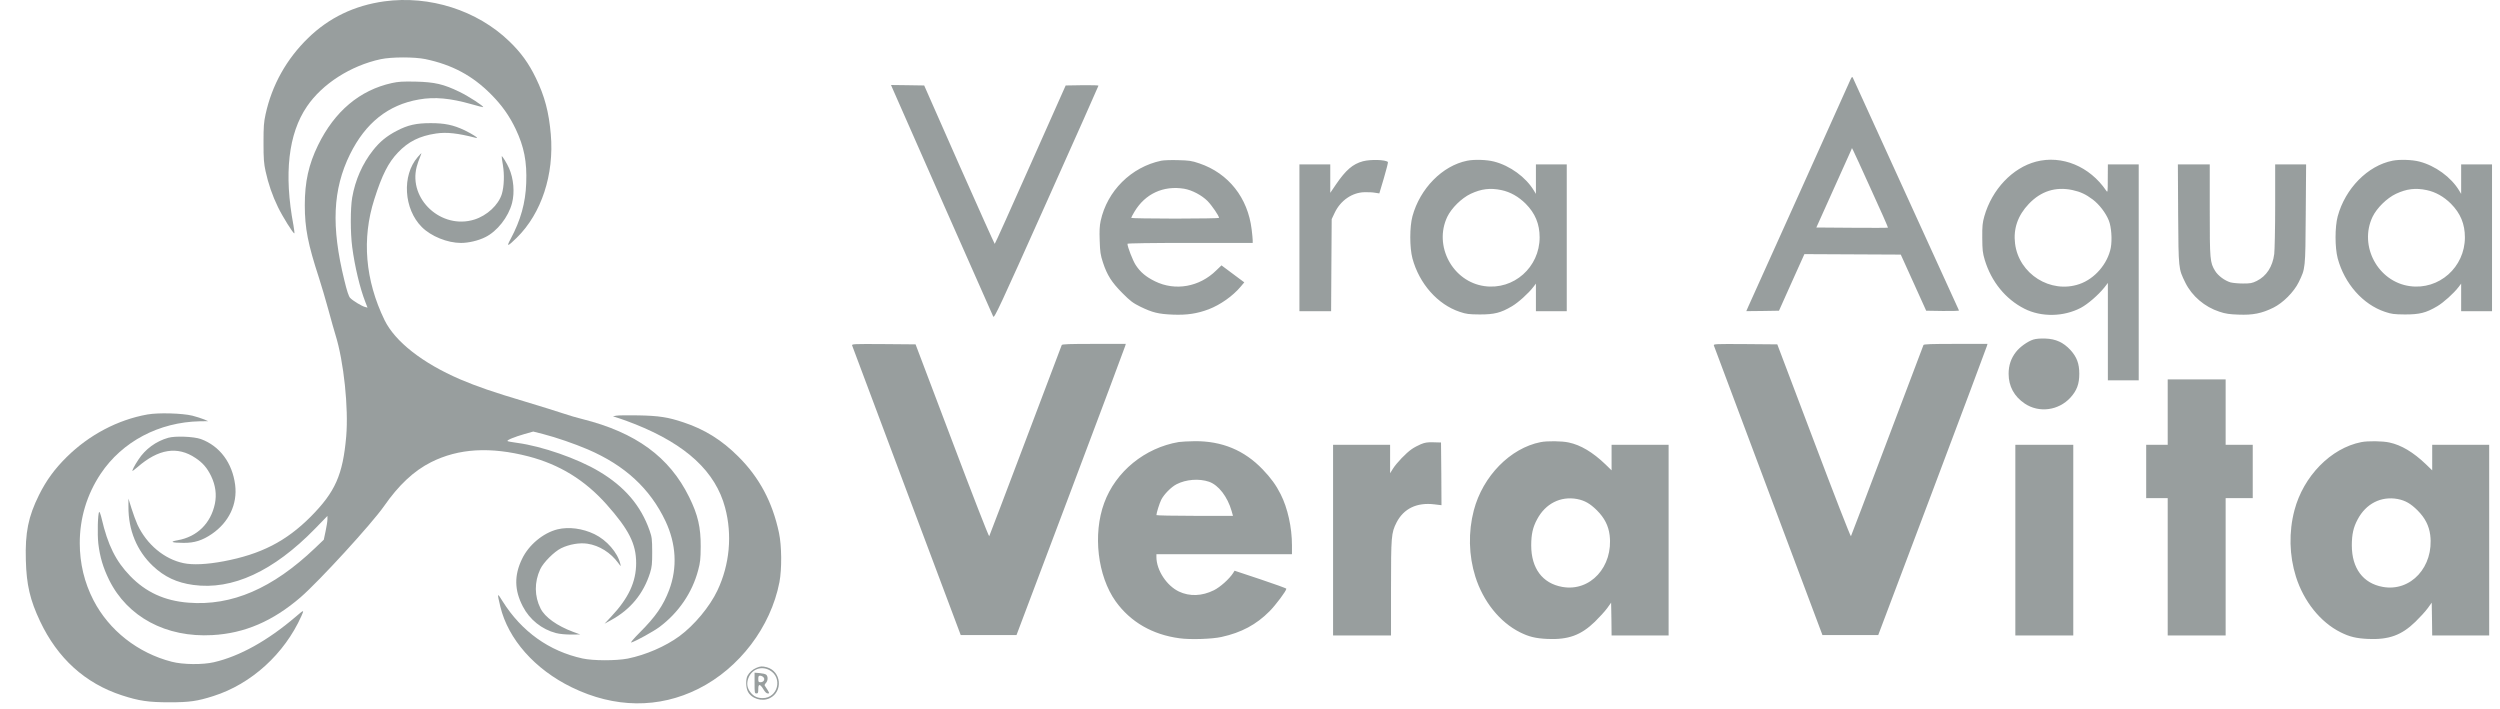 <svg xmlns="http://www.w3.org/2000/svg" width="74" height="21" viewBox="0 0 74 21">
  <g fill="#535E5E" fill-rule="evenodd" opacity=".598" transform="translate(.762)">
    <path fill-rule="nonzero" d="M10.612.04C9.732.162 8.98.521 8.36 1.124 7.718 1.747 7.287 2.519 7.099 3.382 7.046 3.623 7.038 3.747 7.038 4.231 7.038 4.71 7.049 4.84 7.099 5.069 7.179 5.437 7.303 5.797 7.464 6.126 7.599 6.408 7.926 6.931 7.951 6.906 7.959 6.901 7.945 6.79 7.923 6.663 7.638 5.144 7.774 3.96 8.321 3.155 8.775 2.483 9.619 1.943 10.507 1.752 10.83 1.683 11.508 1.683 11.832 1.75 12.626 1.918 13.223 2.239 13.771 2.79 14.095 3.116 14.316 3.429 14.502 3.819 14.751 4.342 14.839 4.79 14.814 5.418 14.795 6.004 14.648 6.522 14.352 7.075 14.219 7.319 14.258 7.307 14.54 7.031 15.265 6.317 15.644 5.166 15.542 3.979 15.486 3.324 15.362 2.848 15.099 2.308 14.889 1.874 14.657 1.553 14.311 1.221 13.362.306 11.956-.143 10.612.04zM54.015 2.35C53.993 2.403 53.318 3.902 52.516 5.684 51.713 7.461 51.027 8.987 50.991 9.066L50.928 9.21 51.412 9.205 51.896 9.197 52.272 8.358 52.648 7.522 54.073 7.529 55.501 7.536 55.877 8.366 56.253 9.197 56.743 9.205C57.014 9.208 57.23 9.202 57.224 9.19 57.216 9.178 56.51 7.631 55.656 5.752 54.801 3.874 54.09 2.316 54.079 2.294 54.062 2.267 54.045 2.281 54.015 2.35zM54.632 5.631C54.909 6.233 55.127 6.731 55.122 6.738 55.116 6.746 54.637 6.746 54.056 6.742L53.002 6.734 53.5 5.627C53.774 5.02 54.012 4.49 54.029 4.451L54.056 4.383 54.095 4.458C54.117 4.5 54.358 5.024 54.632 5.631z"/>
    <path fill-rule="nonzero" d="M10.839 2.458C9.887 2.668 9.143 3.293 8.651 4.3 8.374 4.87 8.26 5.382 8.26 6.071 8.26 6.754 8.352 7.222 8.681 8.229 8.753 8.456 8.88 8.879 8.958 9.169 9.035 9.457 9.132 9.795 9.168 9.913 9.414 10.699 9.558 12.077 9.486 12.918 9.386 14.058 9.162 14.561 8.432 15.297 7.704 16.025 6.96 16.406 5.859 16.614 5.361 16.708 4.941 16.727 4.67 16.669 4.1 16.55 3.582 16.116 3.308 15.532 3.261 15.427 3.181 15.211 3.131 15.051L3.04 14.758 3.04 14.995C3.035 15.69 3.289 16.304 3.762 16.752 4.105 17.076 4.47 17.247 4.957 17.314 6.111 17.474 7.331 16.913 8.565 15.648L8.93 15.272 8.93 15.374C8.93 15.43 8.905 15.588 8.875 15.726L8.822 15.975 8.565 16.221C7.309 17.419 6.1 17.942 4.813 17.839 4.111 17.784 3.555 17.53 3.09 17.048 2.664 16.608 2.429 16.133 2.246 15.347 2.218 15.228 2.185 15.142 2.174 15.153 2.133 15.195 2.116 15.806 2.149 16.097 2.196 16.487 2.29 16.802 2.467 17.164 3.01 18.263 4.155 18.877 5.524 18.799 6.479 18.747 7.314 18.387 8.136 17.679 8.689 17.2 10.238 15.507 10.604 14.984 11.038 14.359 11.489 13.936 12.001 13.679 12.814 13.272 13.749 13.217 14.883 13.51 15.802 13.751 16.546 14.207 17.191 14.929 17.852 15.673 18.068 16.099 18.068 16.666 18.068 17.225 17.841 17.709 17.329 18.252L17.133 18.462 17.323 18.357C17.899 18.044 18.283 17.577 18.48 16.957 18.535 16.777 18.543 16.694 18.543 16.334 18.541 15.955 18.535 15.9 18.466 15.704 18.209 14.968 17.727 14.403 16.969 13.953 16.336 13.574 15.276 13.206 14.546 13.109 14.402 13.089 14.272 13.067 14.261 13.056 14.23 13.029 14.463 12.934 14.767 12.846L15.022 12.774 15.318 12.849C15.711 12.951 16.233 13.131 16.635 13.302 17.736 13.775 18.48 14.462 18.936 15.424 19.254 16.099 19.293 16.805 19.044 17.466 18.87 17.925 18.646 18.252 18.175 18.722 17.982 18.916 17.888 19.029 17.926 19.018 18.068 18.974 18.582 18.691 18.762 18.556 19.324 18.135 19.73 17.541 19.904 16.877 19.965 16.65 19.976 16.55 19.979 16.182 19.982 15.607 19.896 15.236 19.636 14.711 19.052 13.526 18.059 12.802 16.482 12.406 16.322 12.367 16.067 12.293 15.915 12.24 15.763 12.188 15.246 12.027 14.767 11.883 13.829 11.604 13.365 11.443 12.858 11.228 11.741 10.746 10.933 10.113 10.62 9.474 10.048 8.295 9.942 7.07 10.319 5.894 10.546 5.18 10.731 4.815 11.013 4.519 11.323 4.19 11.658 4.024 12.145 3.952 12.46 3.905 12.792 3.943 13.329 4.082 13.439 4.109 13.223 3.968 12.988 3.855 12.654 3.697 12.399 3.645 11.987 3.645 11.558 3.645 11.309 3.7 10.983 3.872 10.687 4.024 10.479 4.195 10.277 4.452 9.967 4.845 9.754 5.324 9.663 5.847 9.608 6.165 9.608 6.893 9.663 7.31 9.738 7.886 9.893 8.53 10.048 8.929L10.117 9.106 10.042 9.086C9.945 9.061 9.68 8.901 9.602 8.818 9.561 8.774 9.508 8.619 9.431 8.298 9.038 6.699 9.088 5.606 9.597 4.569 10.056 3.639 10.728 3.102 11.638 2.945 12.103 2.862 12.568 2.906 13.201 3.086 13.381 3.138 13.536 3.177 13.539 3.172 13.567 3.147 13.116 2.853 12.844 2.721 12.371 2.491 12.111 2.43 11.544 2.416 11.16 2.408 11.032 2.416 10.839 2.458zM25.65 2.605C25.775 2.898 28.611 9.319 28.638 9.371 28.669 9.429 28.821 9.103 30.212 5.996 31.059 4.104 31.753 2.549 31.753 2.535 31.753 2.524 31.535 2.519 31.266 2.522L30.782 2.53 29.739 4.873C29.167 6.162 28.691 7.219 28.682 7.219 28.674 7.219 28.201 6.165 27.628 4.873L26.594 2.53 26.101 2.522 25.612 2.516 25.65 2.605z"/>
    <path fill-rule="nonzero" d="M11.6 4.652C11.129 5.197 11.19 6.187 11.724 6.721 11.998 6.995 12.482 7.191 12.886 7.191 13.107 7.191 13.401 7.122 13.602 7.02 13.954 6.848 14.286 6.425 14.394 6.013 14.477 5.697 14.441 5.282 14.305 4.978 14.242 4.832 14.103 4.607 14.089 4.624 14.084 4.63 14.098 4.746 14.123 4.881 14.172 5.169 14.159 5.523 14.092 5.744 13.99 6.071 13.652 6.383 13.276 6.5 12.305 6.801 11.323 5.899 11.572 4.937 11.597 4.848 11.638 4.721 11.669 4.654 11.696 4.588 11.716 4.535 11.71 4.535 11.705 4.535 11.655 4.588 11.6 4.652zM33.61 4.757C32.719 4.945 32.008 5.653 31.817 6.541 31.786 6.681 31.778 6.843 31.789 7.122 31.8 7.46 31.811 7.543 31.886 7.772 32.011 8.148 32.141 8.353 32.459 8.674 32.699 8.915 32.769 8.967 32.998 9.081 33.352 9.252 33.529 9.296 33.953 9.313 34.37 9.33 34.68 9.283 35.02 9.153 35.363 9.02 35.726 8.764 35.956 8.492L36.069 8.358 35.731 8.106 35.394 7.855 35.239 8.004C34.744 8.493 34.027 8.622 33.427 8.327 33.153 8.192 32.993 8.056 32.854 7.844 32.766 7.706 32.611 7.306 32.611 7.216 32.611 7.201 33.314 7.19 34.464 7.19L36.318 7.19 36.318 7.114C36.318 7.072 36.304 6.926 36.287 6.79 36.174 5.852 35.599 5.127 34.738 4.836 34.506 4.757 34.439 4.749 34.105 4.74 33.9 4.734 33.676 4.742 33.61 4.757zM34.285 5.586C34.52 5.625 34.81 5.778 34.982 5.951 35.112 6.085 35.322 6.392 35.322 6.45 35.322 6.46 34.738 6.471 34.022 6.471 33.308 6.471 32.722 6.46 32.722 6.45 32.722 6.436 32.766 6.353 32.821 6.262 33.136 5.736 33.673 5.487 34.285 5.586zM39.582 4.773C39.281 4.854 39.073 5.033 38.783 5.459L38.614 5.708 38.614 5.288 38.614 4.867 38.158 4.867 37.701 4.867 37.701 7.039 37.701 9.211 38.171 9.211 38.639 9.211 38.647 7.847 38.656 6.486 38.744 6.3C38.916 5.935 39.261 5.697 39.629 5.689 39.735 5.686 39.873 5.692 39.942 5.706L40.066 5.725 40.202 5.269C40.277 5.017 40.329 4.804 40.321 4.796 40.252 4.726 39.812 4.713 39.582 4.773zM42.668 4.757C41.934 4.903 41.27 5.578 41.046 6.403 40.961 6.718 40.961 7.327 41.046 7.648 41.248 8.397 41.791 9.012 42.444 9.23 42.642 9.297 42.711 9.305 43.041 9.308 43.47 9.308 43.66 9.261 43.989 9.067 44.175 8.959 44.485 8.68 44.627 8.492L44.701 8.395 44.701 8.801 44.701 9.211 45.157 9.211 45.614 9.211 45.614 7.039 45.614 4.867 45.157 4.867 44.701 4.867 44.701 5.302 44.701 5.739 44.642 5.642C44.403 5.244 43.934 4.903 43.461 4.782 43.246 4.726 42.877 4.715 42.668 4.757zM43.685 5.628C43.946 5.684 44.186 5.82 44.397 6.029 44.679 6.312 44.811 6.63 44.811 7.025 44.811 7.911 44.043 8.591 43.177 8.469 42.235 8.337 41.668 7.278 42.078 6.417 42.203 6.159 42.498 5.866 42.772 5.736 43.086 5.59 43.35 5.556 43.685 5.628zM59.506 4.784C58.807 4.967 58.201 5.606 57.974 6.403 57.921 6.591 57.91 6.685 57.913 7.039 57.916 7.407 57.924 7.482 57.988 7.698 58.184 8.342 58.605 8.857 59.163 9.139 59.661 9.391 60.32 9.38 60.832 9.111 61.036 9.003 61.349 8.732 61.526 8.511L61.631 8.375 61.631 9.817 61.631 11.258 62.088 11.258 62.544 11.258 62.544 8.063 62.544 4.867 62.088 4.867 61.631 4.867 61.628 5.288C61.628 5.695 61.626 5.708 61.581 5.642 61.092 4.923 60.27 4.585 59.506 4.784zM60.58 5.625C60.823 5.678 60.975 5.75 61.183 5.905 61.377 6.052 61.57 6.303 61.659 6.527 61.736 6.718 61.761 7.094 61.717 7.335 61.623 7.811 61.241 8.254 60.787 8.409 59.935 8.702 58.995 8.11 58.884 7.211 58.829 6.771 58.964 6.378 59.291 6.035 59.648 5.659 60.082 5.52 60.58 5.625zM70.056 4.757C69.322 4.903 68.658 5.578 68.434 6.403 68.349 6.718 68.349 7.327 68.434 7.648 68.636 8.397 69.179 9.012 69.832 9.23 70.03 9.297 70.099 9.305 70.429 9.308 70.858 9.308 71.048 9.261 71.377 9.067 71.563 8.959 71.873 8.68 72.015 8.492L72.088 8.395 72.088 8.801 72.088 9.211 72.545 9.211 73.002 9.211 73.002 7.039 73.002 4.867 72.545 4.867 72.088 4.867 72.088 5.302 72.088 5.739 72.03 5.642C71.791 5.244 71.322 4.903 70.849 4.782 70.634 4.726 70.265 4.715 70.056 4.757zM71.073 5.628C71.334 5.684 71.574 5.82 71.785 6.029 72.067 6.312 72.199 6.63 72.199 7.025 72.199 7.911 71.431 8.591 70.565 8.469 69.623 8.337 69.056 7.278 69.466 6.417 69.591 6.159 69.886 5.866 70.16 5.736 70.474 5.59 70.738 5.556 71.073 5.628zM63.711 6.339C63.723 7.985 63.72 7.947 63.924 8.367 64.121 8.765 64.497 9.086 64.934 9.227 65.109 9.286 65.233 9.305 65.504 9.313 65.916 9.33 66.187 9.277 66.528 9.108 66.815 8.967 67.139 8.641 67.28 8.353 67.479 7.941 67.477 7.977 67.488 6.339L67.499 4.867 67.042 4.867 66.583 4.867 66.583 6.09C66.583 6.765 66.569 7.407 66.555 7.521 66.506 7.897 66.323 8.176 66.035 8.317 65.9 8.384 65.847 8.392 65.629 8.392 65.493 8.392 65.327 8.375 65.263 8.359 65.092 8.309 64.893 8.162 64.807 8.021 64.652 7.769 64.647 7.692 64.647 6.218L64.647 4.867 64.173 4.867 63.703 4.867 63.711 6.339z"/>
    <path fill-rule="nonzero" d="M59.421 10.052C59.252 10.107 59.025 10.27 58.909 10.42 58.765 10.605 58.693 10.815 58.693 11.064 58.693 11.435 58.859 11.737 59.172 11.947 59.595 12.229 60.168 12.154 60.522 11.77 60.713 11.56 60.785 11.366 60.785 11.064 60.785 10.763 60.713 10.569 60.522 10.359 60.314 10.135 60.09 10.032 59.78 10.021 59.628 10.016 59.498 10.027 59.421 10.052zM24.461 10.226C24.472 10.254 25.197 12.193 26.076 14.536L27.675 18.797 28.503 18.797 29.327 18.797 30.929 14.55C31.809 12.215 32.536 10.276 32.544 10.24L32.561 10.179 31.62 10.179C30.893 10.179 30.677 10.187 30.666 10.212 30.661 10.232 30.179 11.504 29.595 13.042 29.014 14.578 28.53 15.853 28.519 15.872 28.508 15.892 28.013 14.622 27.421 13.051L26.339 10.193 25.393 10.185C24.5 10.179 24.447 10.182 24.461 10.226zM49.968 10.226C49.979 10.254 50.704 12.193 51.583 14.536L53.182 18.797 54.009 18.797 54.834 18.797 56.436 14.55C57.315 12.215 58.043 10.276 58.051 10.24L58.068 10.179 57.127 10.179C56.4 10.179 56.184 10.187 56.173 10.212 56.167 10.232 55.686 11.504 55.102 13.042 54.521 14.578 54.037 15.853 54.026 15.872 54.015 15.892 53.52 14.622 52.928 13.051L51.846 10.193 50.9 10.185C50.006 10.179 49.954 10.182 49.968 10.226zM63.402 12.199L63.402 13.167 63.083 13.167 62.765 13.167 62.765 13.955 62.765 14.744 63.083 14.744 63.402 14.744 63.402 16.777 63.402 18.81 64.259 18.81 65.117 18.81 65.117 16.777 65.117 14.744 65.518 14.744 65.919 14.744 65.919 13.955 65.919 13.167 65.518 13.167 65.117 13.167 65.117 12.199 65.117 11.23 64.259 11.23 63.402 11.23 63.402 12.199zM3.604 12.268C2.728 12.423 1.878 12.871 1.214 13.526.855 13.881.611 14.215.395 14.647.074 15.292-.02 15.765.003 16.583.022 17.311.127 17.759.423 18.387.943 19.488 1.759 20.227 2.844 20.581 3.353 20.747 3.632 20.788 4.255 20.788 4.849 20.788 5.079 20.755 5.555 20.603 6.678 20.246 7.655 19.358 8.158 18.238 8.247 18.039 8.241 18.041 7.989 18.257 7.162 18.963 6.335 19.425 5.569 19.602 5.237 19.679 4.656 19.674 4.324 19.588 3.32 19.331 2.467 18.661 2.005 17.767 1.734 17.242 1.599 16.675 1.599 16.072 1.599 15.336 1.809 14.639 2.218 14.024 2.855 13.07 3.945 12.495 5.154 12.47L5.4 12.467 5.278 12.414C5.209 12.384 5.054 12.337 4.932 12.304 4.639 12.232 3.925 12.21 3.604 12.268zM17.478 12.304L17.381 12.323 17.547 12.376C17.639 12.403 17.868 12.489 18.059 12.564 19.559 13.167 20.419 13.966 20.701 15.026 20.917 15.834 20.837 16.711 20.474 17.477 20.25 17.953 19.791 18.506 19.346 18.833 18.933 19.134 18.353 19.386 17.819 19.494 17.476 19.56 16.798 19.56 16.482 19.491 15.492 19.275 14.679 18.694 14.117 17.801 13.951 17.532 13.948 17.538 14.048 17.956 14.28 18.921 15.071 19.815 16.164 20.346 17.429 20.963 18.74 20.977 19.913 20.387 21.125 19.779 22.051 18.559 22.309 17.234 22.383 16.843 22.378 16.155 22.295 15.767 22.101 14.86 21.717 14.135 21.091 13.513 20.607 13.029 20.098 12.71 19.473 12.503 19.014 12.348 18.74 12.306 18.128 12.295 17.824 12.29 17.531 12.293 17.478 12.304z"/>
    <path fill-rule="nonzero" d="M4.216 12.959C3.853 13.062 3.535 13.297 3.336 13.604 3.217 13.781 3.137 13.941 3.162 13.941 3.167 13.941 3.231 13.889 3.306 13.828 3.928 13.286 4.49 13.197 5.026 13.557 5.242 13.701 5.372 13.853 5.488 14.094 5.618 14.368 5.654 14.636 5.599 14.91 5.477 15.493 5.073 15.889 4.498 15.991 4.246 16.036 4.313 16.066 4.67 16.069 4.993 16.072 5.228 15.997 5.508 15.806 6.014 15.46 6.269 14.924 6.199 14.356 6.116 13.701 5.743 13.2 5.181 12.995 4.968 12.921 4.423 12.899 4.216 12.959zM34.13 13.084C33.123 13.255 32.262 13.958 31.922 14.888 31.582 15.812 31.726 17.048 32.262 17.801 32.699 18.409 33.347 18.786 34.152 18.893 34.464 18.938 35.117 18.916 35.391 18.855 35.983 18.725 36.423 18.49 36.819 18.091 37.004 17.903 37.314 17.488 37.314 17.427 37.314 17.413 36.968 17.289 36.548 17.148L35.781 16.893 35.74 16.96C35.624 17.139 35.358 17.377 35.17 17.471 34.816 17.646 34.453 17.66 34.135 17.51 33.77 17.336 33.471 16.879 33.468 16.492L33.468 16.404 35.474 16.404 37.48 16.404 37.48 16.138C37.48 15.615 37.353 15.037 37.145 14.628 37.01 14.359 36.855 14.146 36.611 13.892 36.069 13.327 35.408 13.053 34.603 13.059 34.412 13.062 34.199 13.073 34.13 13.084zM35.026 14.26C35.308 14.359 35.571 14.702 35.693 15.123L35.734 15.269 34.6 15.269C33.977 15.269 33.468 15.258 33.468 15.247 33.468 15.184 33.56 14.893 33.61 14.794 33.693 14.63 33.903 14.417 34.063 14.334 34.345 14.188 34.733 14.16 35.026 14.26zM44.841 13.087C43.942 13.264 43.129 14.094 42.863 15.106 42.695 15.748 42.711 16.442 42.908 17.068 43.14 17.803 43.632 18.418 44.23 18.716 44.496 18.849 44.692 18.896 45.046 18.913 45.66 18.938 46.031 18.805 46.446 18.404 46.576 18.277 46.739 18.099 46.806 18.008L46.927 17.839 46.936 18.326 46.941 18.81 47.785 18.81 48.629 18.81 48.629 15.989 48.629 13.167 47.785 13.167 46.941 13.167 46.941 13.546 46.941 13.922 46.756 13.742C46.38 13.383 46.025 13.172 45.674 13.098 45.472 13.053 45.035 13.048 44.841 13.087zM45.92 14.771C46.147 14.816 46.302 14.904 46.507 15.106 46.731 15.33 46.847 15.56 46.883 15.839 46.996 16.774 46.308 17.524 45.478 17.372 44.894 17.267 44.562 16.821 44.562 16.144 44.562 15.817 44.609 15.607 44.736 15.372 44.982 14.907 45.431 14.68 45.92 14.771zM69.131 13.087C68.232 13.264 67.419 14.094 67.153 15.106 66.984 15.748 67.001 16.442 67.197 17.068 67.43 17.803 67.922 18.418 68.52 18.716 68.785 18.849 68.982 18.896 69.336 18.913 69.95 18.938 70.321 18.805 70.735 18.404 70.866 18.277 71.029 18.099 71.095 18.008L71.217 17.839 71.225 18.326 71.231 18.81 72.074 18.81 72.918 18.81 72.918 15.989 72.918 13.167 72.074 13.167 71.231 13.167 71.231 13.546 71.231 13.922 71.045 13.742C70.669 13.383 70.315 13.172 69.964 13.098 69.762 13.053 69.325 13.048 69.131 13.087zM70.21 14.771C70.437 14.816 70.592 14.904 70.796 15.106 71.02 15.33 71.137 15.56 71.173 15.839 71.286 16.774 70.597 17.524 69.767 17.372 69.184 17.267 68.852 16.821 68.852 16.144 68.852 15.817 68.899 15.607 69.026 15.372 69.272 14.907 69.72 14.68 70.21 14.771zM41.298 13.147C41.212 13.183 41.087 13.25 41.021 13.297 40.86 13.408 40.578 13.701 40.47 13.872L40.385 14.008 40.385 13.587 40.385 13.167 39.541 13.167 38.697 13.167 38.697 15.989 38.697 18.81 39.555 18.81 40.412 18.81 40.412 17.405C40.412 15.867 40.421 15.776 40.573 15.471 40.786 15.054 41.176 14.865 41.696 14.929L41.906 14.954 41.901 14.027 41.892 13.098 41.671 13.092C41.491 13.087 41.419 13.098 41.298 13.147zM58.892 15.989L58.892 18.81 59.75 18.81 60.607 18.81 60.607 15.989 60.607 13.167 59.75 13.167 58.892 13.167 58.892 15.989zM15.741 15.668C15.318 15.773 14.889 16.127 14.69 16.545 14.455 17.032 14.463 17.471 14.715 17.953 14.914 18.34 15.279 18.631 15.697 18.739 15.799 18.766 15.976 18.783 16.139 18.783L16.413 18.78 16.203 18.703C15.727 18.525 15.37 18.271 15.24 18.014 15.055 17.651 15.052 17.228 15.229 16.849 15.323 16.647 15.641 16.329 15.849 16.227 16.087 16.11 16.399 16.058 16.626 16.094 16.978 16.146 17.315 16.359 17.539 16.666 17.619 16.774 17.619 16.774 17.6 16.694 17.523 16.359 17.196 15.986 16.836 15.812 16.48 15.64 16.076 15.588 15.741 15.668zM21.628 19.768C21.512 19.817 21.415 19.903 21.362 20.006 21.31 20.108 21.313 20.343 21.371 20.462 21.473 20.678 21.791 20.78 22.021 20.667 22.422 20.473 22.367 19.873 21.938 19.751 21.802 19.715 21.744 19.718 21.628 19.768zM22.021 19.84C22.414 20.061 22.264 20.664 21.813 20.664 21.653 20.664 21.542 20.611 21.448 20.487 21.351 20.36 21.332 20.224 21.39 20.072 21.492 19.806 21.775 19.701 22.021 19.84z"/>
    <path fill-rule="nonzero" d="M21.573,20.219 C21.573,20.506 21.575,20.526 21.628,20.526 C21.675,20.526 21.683,20.506 21.683,20.401 C21.683,20.313 21.694,20.277 21.722,20.277 C21.744,20.277 21.794,20.332 21.833,20.401 C21.883,20.484 21.927,20.526 21.963,20.526 C22.018,20.526 22.018,20.526 21.957,20.421 C21.924,20.365 21.885,20.307 21.874,20.293 C21.863,20.282 21.88,20.246 21.907,20.219 C21.971,20.155 21.977,20.019 21.916,19.97 C21.894,19.95 21.805,19.931 21.722,19.923 L21.573,19.911 L21.573,20.219 Z M21.833,20.044 C21.894,20.102 21.844,20.194 21.752,20.194 C21.692,20.194 21.683,20.183 21.683,20.097 C21.683,20.019 21.694,20 21.736,20 C21.766,20 21.811,20.019 21.833,20.044 Z"/>
  </g>
</svg>
